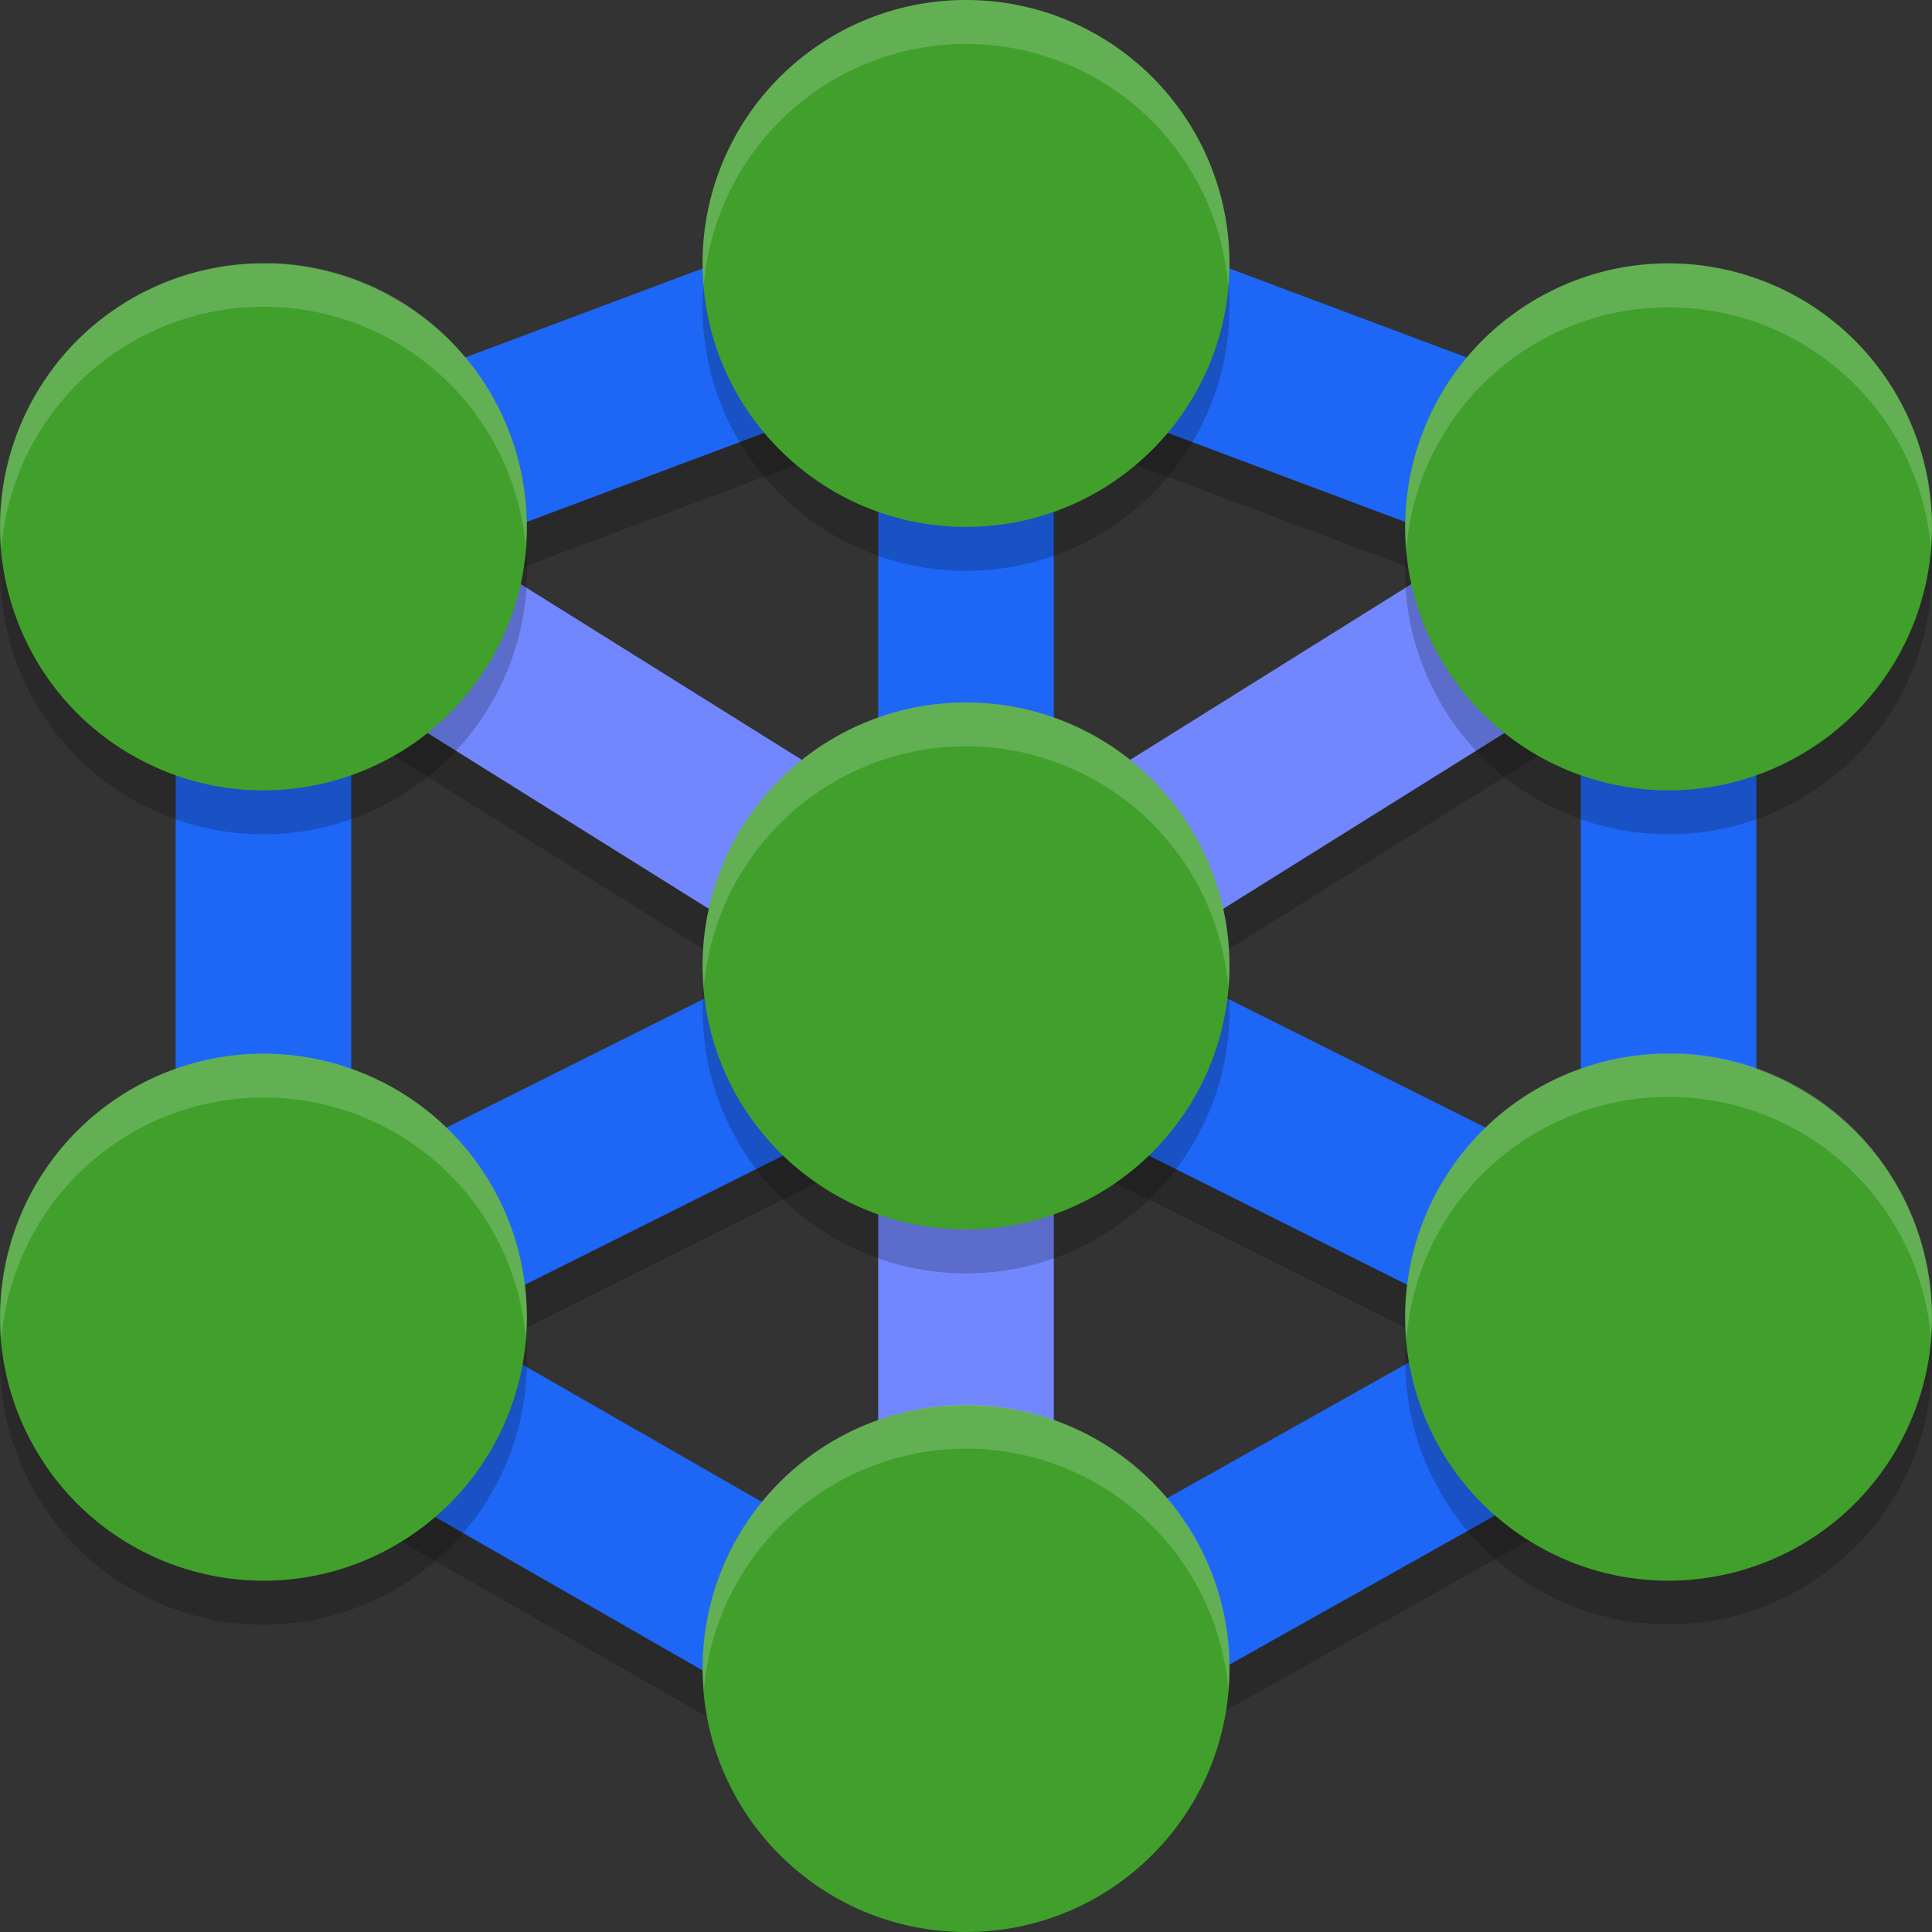 <svg xmlns="http://www.w3.org/2000/svg" width="22" height="22" version="1.1">
 <rect width="100%" height="100%" fill="#333333" stroke="none"/>
 <g transform="translate(0,-1100.52)">
  <path style="opacity:0.2" d="m 11,1102.951 -9,3.375 v 0.693 9.58 l 8.91,5.111 9.09,-5.105 v -10.279 z m -1,2.512 v 4.752 l -4.754,-2.971 z m 2,0 4.752,1.783 -4.752,2.969 z m -8,3.359 4.959,3.102 -4.959,2.478 z m 14,0 v 5.58 l -4.959,-2.478 z m -8,4.816 v 5.244 l -4.885,-2.803 z m 2,0 4.865,2.432 -4.865,2.732 z"/>
  <path style="fill:none;stroke:#1e66f5;stroke-width:2" d="m 11,1103.52 v 8"/>
  <path style="fill:none;stroke:#1e66f5;stroke-width:2" d="m 3,1115.52 8,-4 8,4"/>
  <path style="fill:none;stroke:#7287fd;stroke-width:2" d="m 3,1106.52 8,5 8,-5"/>
  <path style="fill:none;stroke:#7287fd;stroke-width:2" d="m 11,1119.52 v -8"/>
  <path style="fill:none;stroke:#1e66f5;stroke-width:2" d="m 3,1106.52 8,-3 8,3 v 9 l -8.084,4.541 -7.916,-4.541 z"/>
  <path style="opacity:0.2" d="m 11,1101.02 c -1.657,0 -3,1.343 -3,3 0,1.657 1.343,3 3,3 1.657,0 3,-1.343 3,-3 0,-1.657 -1.343,-3 -3,-3 z m 7.93,3 c -0.503,0.012 -0.994,0.15 -1.43,0.402 -1.435,0.829 -1.926,2.663 -1.098,4.098 0.829,1.435 2.663,1.926 4.098,1.098 1.435,-0.829 1.926,-2.663 1.098,-4.098 -0.548,-0.95 -1.571,-1.525 -2.668,-1.5 z m -16.07,0 c -1.021,0.049 -1.947,0.614 -2.457,1.5 -0.828,1.435 -0.337,3.269 1.098,4.098 1.435,0.828 3.269,0.337 4.098,-1.098 0.828,-1.435 0.337,-3.269 -1.098,-4.098 -0.497,-0.287 -1.067,-0.425 -1.641,-0.398 z m 8.141,5 c -1.657,0 -3,1.343 -3,3 0,1.657 1.343,3 3,3 1.657,0 3,-1.343 3,-3 0,-1.657 -1.343,-3 -3,-3 z m -8.07,4 c -0.503,0.012 -0.994,0.15 -1.43,0.402 -1.434,0.829 -1.926,2.663 -1.098,4.098 0.829,1.435 2.663,1.926 4.098,1.098 1.434,-0.829 1.926,-2.663 1.098,-4.098 -0.548,-0.95 -1.571,-1.525 -2.668,-1.5 z m 15.93,0 c -1.02,0.048 -1.946,0.612 -2.457,1.496 -0.828,1.435 -0.337,3.269 1.098,4.098 1.435,0.828 3.269,0.337 4.098,-1.098 0.826,-1.434 0.335,-3.265 -1.098,-4.094 -0.497,-0.287 -1.067,-0.425 -1.641,-0.398 z"/>
  <circle style="fill:#40a02b" cx="11" cy="1103.52" r="3"/>
  <circle style="fill:#40a02b" cx="11" cy="1119.52" r="3"/>
  <circle style="fill:#40a02b" cx="967.774" cy="536.805" r="3" transform="rotate(60)"/>
  <circle style="fill:#40a02b" cx="967.568" cy="555.162" r="3" transform="rotate(60)"/>
  <circle style="fill:#40a02b" cx="956.568" cy="-574.214" r="3" transform="rotate(120)"/>
  <circle style="fill:#40a02b" cx="956.774" cy="-555.858" r="3" transform="rotate(120)"/>
  <circle style="fill:#40a02b" cx="11" cy="1111.52" r="3"/>
  <path style="opacity:0.2;fill:#eff1f5" d="m 11,1100.52 a 3,3 0 0 0 -3,3 3,3 0 0 0 0.014,0.244 3,3 0 0 1 2.986,-2.744 3,3 0 0 1 2.986,2.756 3,3 0 0 0 0.014,-0.256 3,3 0 0 0 -3,-3 z m 7.93,3 a 3,3 0 0 0 -1.43,0.402 3,3 0 0 0 -1.486,2.854 3,3 0 0 1 1.486,-2.354 3,3 0 0 1 1.43,-0.402 3,3 0 0 1 2.668,1.5 3,3 0 0 1 0.389,1.244 3,3 0 0 0 -0.389,-1.744 3,3 0 0 0 -2.668,-1.5 z m -15.859,0 a 3,3 0 0 0 -0.211,0 3,3 0 0 0 -2.457,1.496 3,3 0 0 0 -0.389,1.762 3,3 0 0 1 0.389,-1.262 3,3 0 0 1 2.457,-1.5 v 0 a 3,3 0 0 1 1.641,0.398 3,3 0 0 1 1.486,2.336 3,3 0 0 0 -1.486,-2.836 3,3 0 0 0 -1.43,-0.4 z m 7.93,4.998 a 3,3 0 0 0 -3,3 3,3 0 0 0 0.014,0.244 3,3 0 0 1 2.986,-2.744 3,3 0 0 1 2.986,2.756 3,3 0 0 0 0.014,-0.256 3,3 0 0 0 -3,-3 z m -8.07,4 a 3,3 0 0 0 -1.43,0.402 3,3 0 0 0 -1.486,2.854 3,3 0 0 1 1.486,-2.354 3,3 0 0 1 1.43,-0.402 3,3 0 0 1 2.668,1.5 3,3 0 0 1 0.389,1.244 3,3 0 0 0 -0.389,-1.744 3,3 0 0 0 -2.668,-1.5 z m 16.141,0 a 3,3 0 0 0 -0.211,0 3,3 0 0 0 -2.457,1.496 3,3 0 0 0 -0.389,1.762 3,3 0 0 1 0.389,-1.266 3,3 0 0 1 2.457,-1.496 v 0 a 3,3 0 0 1 1.641,0.398 3,3 0 0 1 1.486,2.342 3,3 0 0 0 -1.486,-2.842 3,3 0 0 0 -1.43,-0.4 z m -8.07,3.998 a 3,3 0 0 0 -3,3 3,3 0 0 0 0.014,0.244 3,3 0 0 1 2.986,-2.744 3,3 0 0 1 2.986,2.756 3,3 0 0 0 0.014,-0.256 3,3 0 0 0 -3,-3 z"/>
 </g>
</svg>
